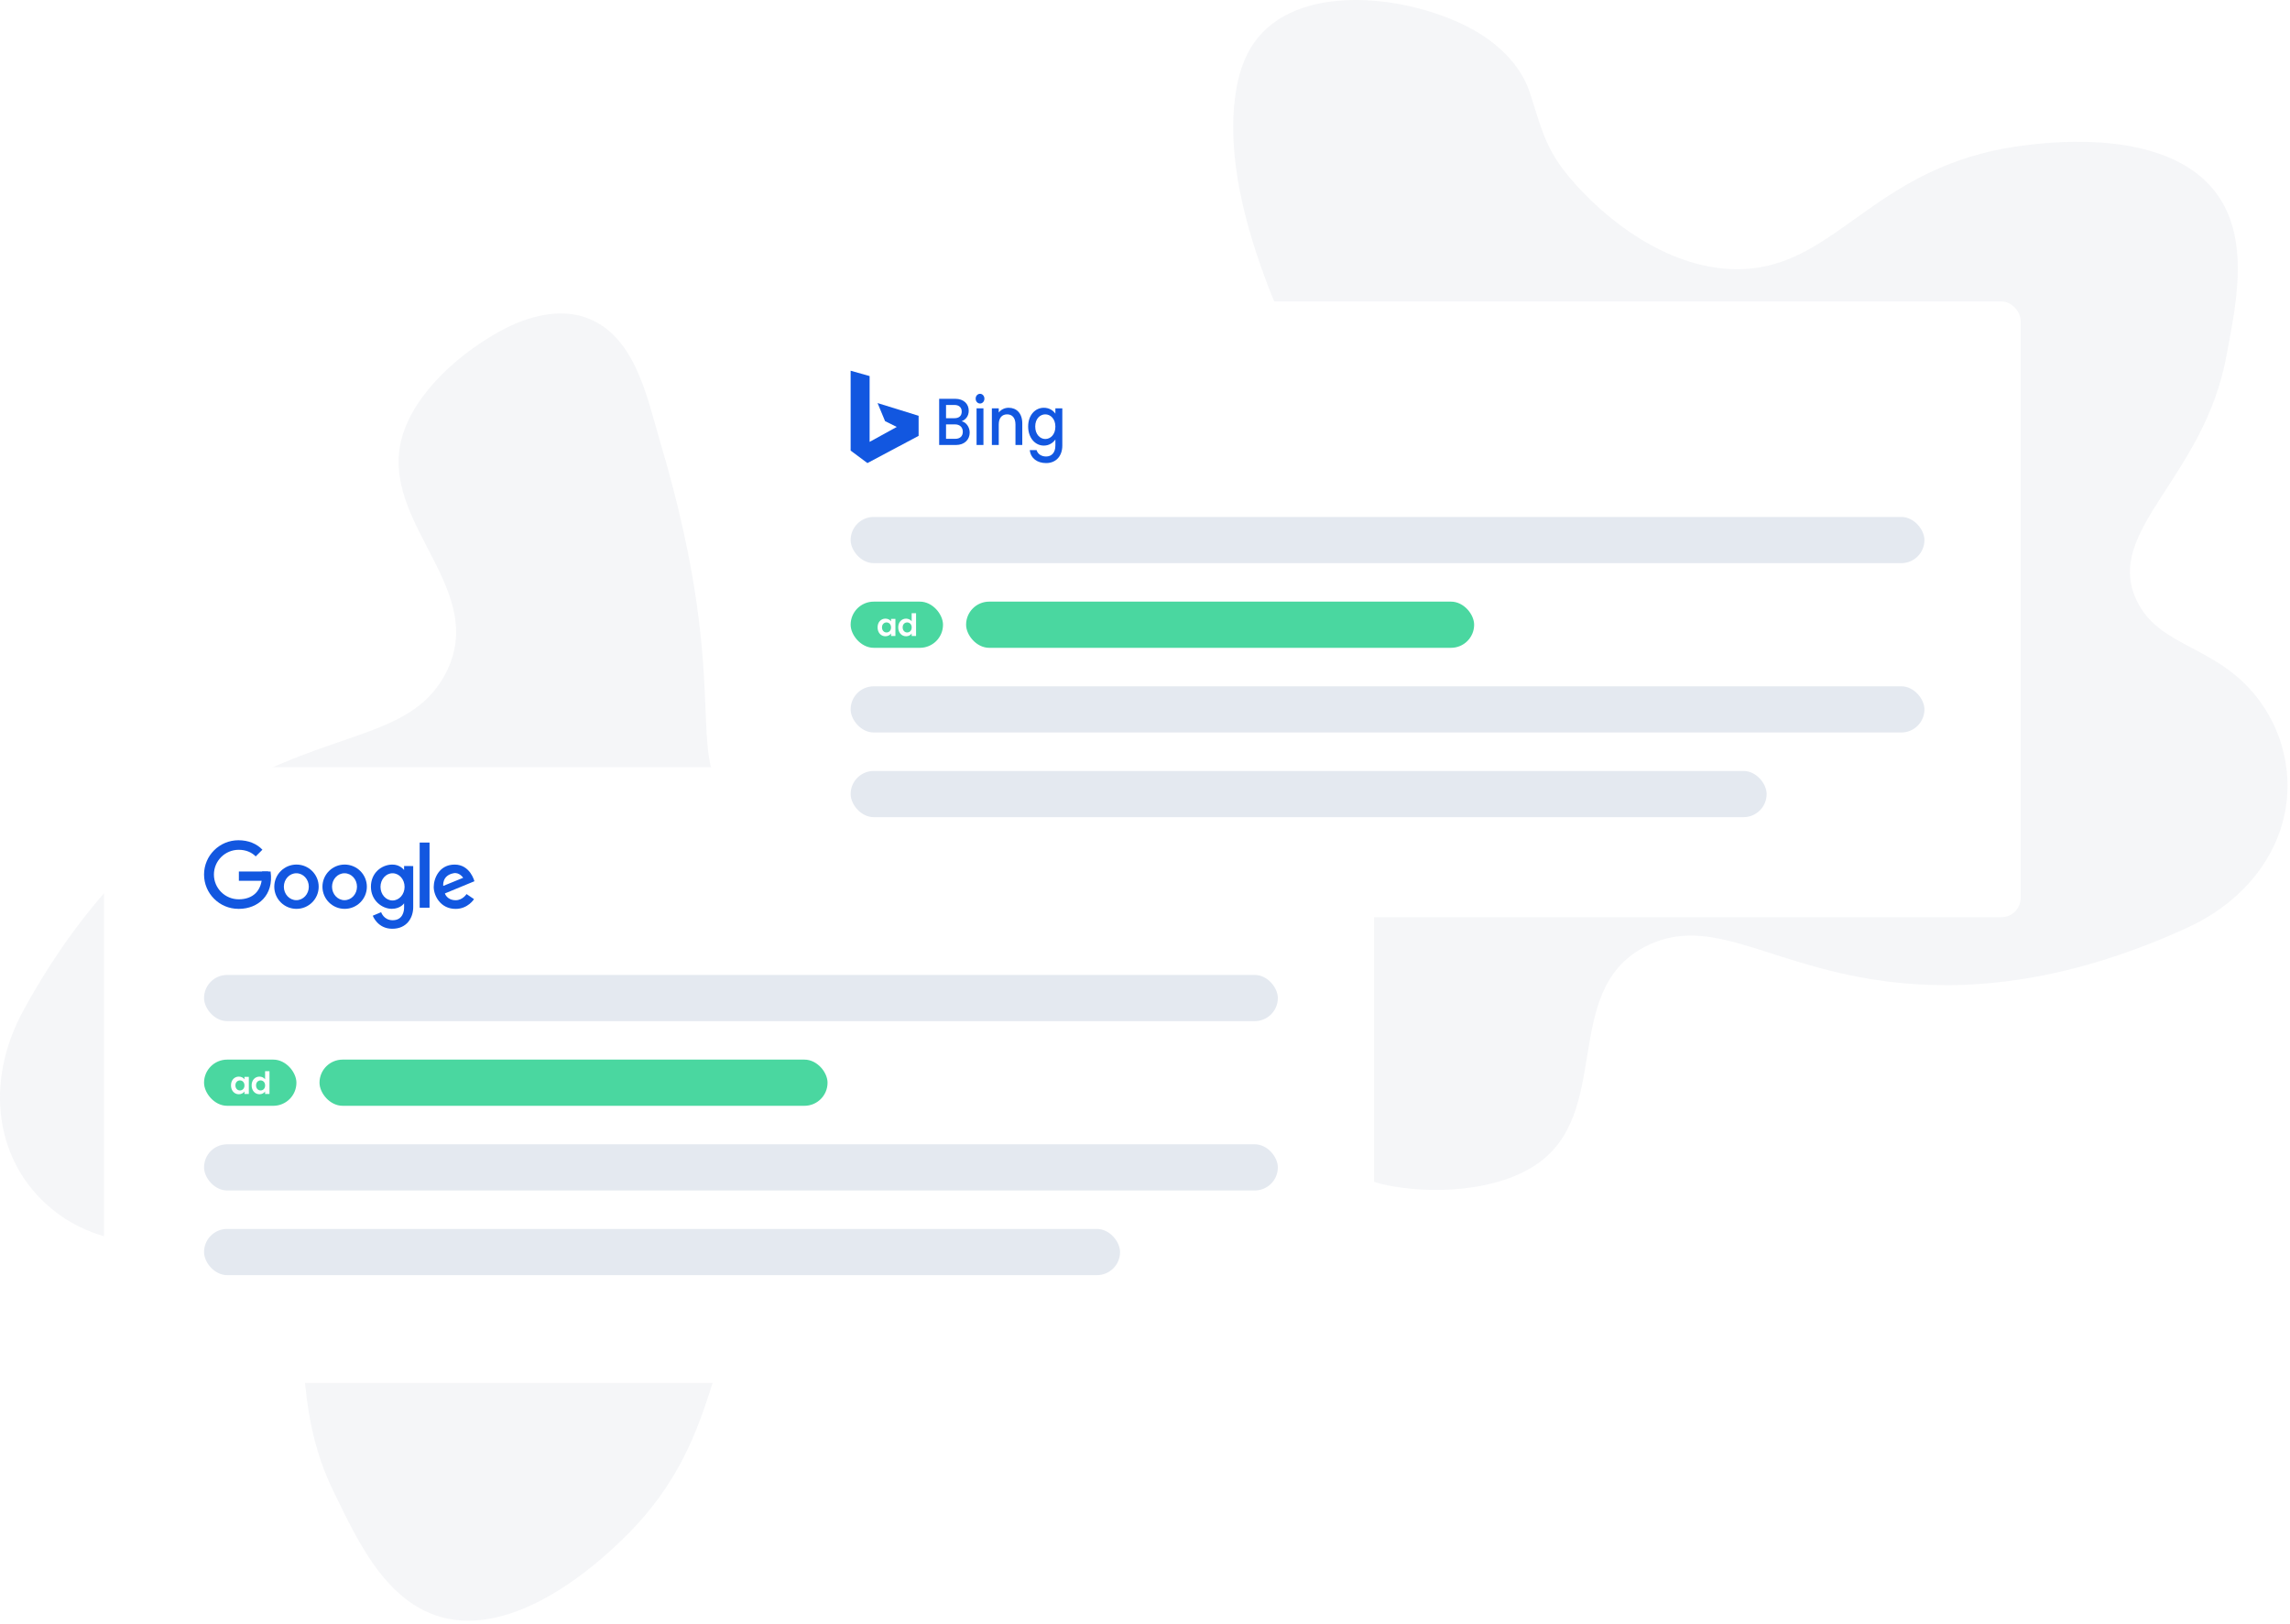 <svg width="595" height="422" viewBox="0 0 595 422" fill="none" xmlns="http://www.w3.org/2000/svg">
<path opacity="0.3" fill-rule="evenodd" clip-rule="evenodd" d="M6.061 262.587C-4.126 281.241 -1.35 301.966 13.471 314.132C17.017 317.086 21.216 319.368 25.881 320.875C43.515 326.483 55.067 316.234 67.523 322.85C85.271 332.277 72.389 358.701 86.767 387.751C92.946 400.234 101.27 419.696 119.63 421.037C138.687 422.429 157.843 403.772 162.08 399.644C190.865 371.608 180.944 344.07 203.564 328.774C219.355 318.096 241.832 320.063 254.18 323.642C261.849 325.865 266.759 330.202 272.793 334.416C279.082 338.806 287.643 339.908 296.221 338.392C314.721 335.122 338.443 320.796 337.931 302.038C337.798 297.158 336.12 292.62 333.873 288.467C325.995 273.894 311.084 262.163 296.628 253.053C276.059 240.09 252.477 234.679 227.803 228.672C214.657 225.471 202.458 220.77 192.893 212.49C175.192 197.167 192.138 183.894 171.408 114.391C168.023 103.043 164.858 85.846 150.787 82.075C144.814 80.474 137.693 82.095 131.599 85.177C119.929 91.079 107.644 102.035 104.427 113.705C98.2 136.294 128.389 153.618 115.083 176.25C105.973 191.746 85.887 189.968 59.441 205.177C43.573 214.303 23.505 230.645 6.061 262.587Z" fill="#DDE1E7"/>
<path opacity="0.3" fill-rule="evenodd" clip-rule="evenodd" d="M568.388 241.017C587.704 232.15 597.865 213.875 593.254 195.263C592.178 190.775 590.174 186.435 587.335 182.44C576.549 167.404 561.162 168.717 555.13 155.968C546.535 137.802 572.656 124.316 578.491 92.433C580.999 78.732 585.957 58.153 572.038 46.105C557.592 33.599 531.083 37.108 525.219 37.884C485.385 43.157 476.88 71.165 449.602 69.909C430.559 69.032 413.715 54.02 405.954 43.77C401.134 37.405 399.79 30.993 397.471 24.009C395.053 16.73 388.848 10.73 381.064 6.818C364.278 -1.617 336.696 -4.31 325.896 11.036C323.085 15.027 321.719 19.668 321.038 24.341C318.644 40.732 323.588 59.05 329.732 74.994C338.475 97.681 354.148 116.113 370.339 135.677C378.966 146.1 385.936 157.16 388.656 169.515C393.69 192.38 372.17 192.893 347.249 261.006C343.181 272.127 335.439 287.806 344.467 299.24C348.299 304.093 354.977 307.049 361.704 308.221C374.589 310.464 390.986 309.022 400.54 301.589C419.034 287.2 405.185 255.268 429.378 245.076C445.944 238.097 460.986 251.528 491.278 255.141C509.454 257.308 535.311 256.2 568.388 241.017Z" fill="#DDE1E7"/>
<g filter="url(#filter0_d)">
<rect x="27.017" y="195.325" width="330" height="160" rx="5" fill="white"/>
</g>
<path fill-rule="evenodd" clip-rule="evenodd" d="M118.135 224.65C122.198 224.65 123.261 228.979 123.261 228.979L115.596 232.146C115.596 232.146 116.091 233.898 118.396 233.91C120.2 233.919 121.219 232.31 121.219 232.31L123.163 233.627C123.163 233.627 121.594 236.165 118.38 236.165C114.431 236.165 112.692 232.712 112.692 230.469C112.692 228.309 114.073 224.65 118.135 224.65ZM117.902 226.885C114.773 227.457 115.167 230.195 115.167 230.195L120.345 228.081C120.345 228.081 119.38 226.614 117.902 226.885Z" fill="#1257e0"/>
<path d="M111.606 218.927H109.042V235.855H111.606V218.927Z" fill="#1257e0"/>
<path fill-rule="evenodd" clip-rule="evenodd" d="M101.819 224.648C103.962 224.587 104.992 226.07 104.992 226.07V225.014L107.362 225.034V235.715C107.362 238.444 105.738 241.325 101.913 241.325C98.088 241.325 96.852 237.936 96.852 237.936L99.029 237.02C99.029 237.02 99.693 239.109 102.026 239.109C104.683 239.109 104.993 236.692 104.993 235.864V234.705C104.993 234.705 104.073 236.144 101.79 236.144C99.314 236.144 96.373 234.023 96.373 230.407C96.373 226.791 99.143 224.723 101.819 224.648ZM101.992 226.902C100.264 226.902 98.863 228.485 98.863 230.438C98.863 232.39 100.264 233.974 101.992 233.974C103.721 233.974 105.122 232.39 105.122 230.438C105.122 228.485 103.721 226.902 101.992 226.902Z" fill="#1257e0"/>
<path fill-rule="evenodd" clip-rule="evenodd" d="M89.55 224.644C92.736 224.644 95.319 227.221 95.319 230.4C95.319 233.579 92.736 236.155 89.55 236.155C86.364 236.155 83.782 233.579 83.782 230.4C83.782 227.221 86.364 224.644 89.55 224.644ZM89.513 226.901C87.722 226.901 86.27 228.468 86.27 230.4C86.27 232.332 87.722 233.898 89.513 233.898C91.303 233.898 92.755 232.332 92.755 230.4C92.755 228.468 91.303 226.901 89.513 226.901Z" fill="#1257e0"/>
<path fill-rule="evenodd" clip-rule="evenodd" d="M77.033 224.644C80.219 224.644 82.802 227.221 82.802 230.4C82.802 233.579 80.219 236.155 77.033 236.155C73.847 236.155 71.265 233.579 71.265 230.4C71.265 227.221 73.847 224.644 77.033 224.644ZM76.995 226.901C75.205 226.901 73.753 228.468 73.753 230.4C73.753 232.332 75.205 233.898 76.995 233.898C78.786 233.898 80.238 232.332 80.238 230.4C80.238 228.468 78.786 226.901 76.995 226.901Z" fill="#1257e0"/>
<path fill-rule="evenodd" clip-rule="evenodd" d="M62.065 226.45H69.681L69.606 228.858H62.065V226.45Z" fill="#1257e0"/>
<path fill-rule="evenodd" clip-rule="evenodd" d="M61.952 218.325C64.532 218.325 66.7 219.224 68.182 220.785L66.44 222.524C65.353 221.415 63.809 220.807 62.028 220.807C58.467 220.807 55.58 223.687 55.58 227.24C55.58 230.793 58.467 233.673 62.028 233.673C65.588 233.673 68.116 231.619 68.111 227.24C68.117 226.969 68.111 226.706 68.092 226.45L70.317 226.45L70.317 226.54C71.146 232.609 67.053 236.13 62.102 236.156L61.952 236.155C57.017 236.148 53.017 232.164 53.017 227.24C53.017 222.316 57.017 218.325 61.952 218.325Z" fill="#1257e0"/>
<rect x="53.017" y="253.325" width="279" height="12" rx="6" fill="#E4E9F0"/>
<rect x="53.017" y="297.325" width="279" height="12" rx="6" fill="#E4E9F0"/>
<rect x="53.017" y="319.325" width="238" height="12" rx="6" fill="#E4E9F0"/>
<rect x="83.017" y="275.325" width="132" height="12" rx="6" fill="#4AD7A0"/>
<rect x="53.017" y="275.325" width="24" height="12" rx="6" fill="#4AD7A0"/>
<path d="M60.017 282.018C60.017 283.403 60.916 284.325 62.041 284.325C62.748 284.325 63.254 283.988 63.519 283.604V284.253H64.652V279.815H63.519V280.448C63.254 280.079 62.764 279.743 62.049 279.743C60.916 279.743 60.017 280.632 60.017 282.018ZM63.519 282.034C63.519 282.875 62.957 283.339 62.338 283.339C61.736 283.339 61.165 282.859 61.165 282.018C61.165 281.177 61.736 280.728 62.338 280.728C62.957 280.728 63.519 281.193 63.519 282.034Z" fill="white"/>
<path d="M65.381 282.018C65.381 283.403 66.281 284.325 67.414 284.325C68.113 284.325 68.611 284.004 68.876 283.596V284.253H70.017V278.325H68.876V280.432C68.57 280.015 68.008 279.743 67.422 279.743C66.281 279.743 65.381 280.632 65.381 282.018ZM68.884 282.034C68.884 282.875 68.322 283.339 67.703 283.339C67.1 283.339 66.53 282.859 66.53 282.018C66.53 281.177 67.1 280.728 67.703 280.728C68.322 280.728 68.884 281.193 68.884 282.034Z" fill="white"/>
<g filter="url(#filter1_d)">
<rect x="195.017" y="74.325" width="330" height="160" rx="5" fill="white"/>
</g>
<rect x="221.017" y="134.325" width="279" height="12" rx="6" fill="#E4E9F0"/>
<rect x="221.017" y="178.325" width="279" height="12" rx="6" fill="#E4E9F0"/>
<rect x="221.017" y="200.325" width="238" height="12" rx="6" fill="#E4E9F0"/>
<rect x="251.017" y="156.325" width="132" height="12" rx="6" fill="#4AD7A0"/>
<rect x="221.017" y="156.325" width="24" height="12" rx="6" fill="#4AD7A0"/>
<path d="M228.017 163.018C228.017 164.403 228.916 165.325 230.041 165.325C230.748 165.325 231.254 164.988 231.519 164.604V165.253H232.652V160.815H231.519V161.448C231.254 161.079 230.764 160.743 230.049 160.743C228.916 160.743 228.017 161.632 228.017 163.018ZM231.519 163.034C231.519 163.875 230.957 164.339 230.338 164.339C229.736 164.339 229.165 163.859 229.165 163.018C229.165 162.177 229.736 161.728 230.338 161.728C230.957 161.728 231.519 162.193 231.519 163.034Z" fill="white"/>
<path d="M233.381 163.018C233.381 164.403 234.281 165.325 235.414 165.325C236.113 165.325 236.611 165.004 236.876 164.596V165.253H238.017V159.325H236.876V161.432C236.571 161.015 236.008 160.743 235.422 160.743C234.281 160.743 233.381 161.632 233.381 163.018ZM236.884 163.034C236.884 163.875 236.321 164.339 235.703 164.339C235.1 164.339 234.53 163.859 234.53 163.018C234.53 162.177 235.1 161.728 235.703 161.728C236.321 161.728 236.884 162.193 236.884 163.034Z" fill="white"/>
<path d="M221.017 96.325V117.078L225.375 120.325L238.679 113.252V108.035L228.013 104.731L229.963 109.426L233.002 110.933L225.948 114.817V97.716L221.017 96.325Z" fill="#1257e0"/>
<path d="M250.163 112.188C250.163 113.346 249.426 114.02 248.219 114.02H245.804V110.271H248.156C249.347 110.271 250.163 110.996 250.163 112.188ZM249.88 106.954C249.88 108.06 249.175 108.664 248.015 108.664H245.804V105.227H248.015C249.175 105.227 249.88 105.866 249.88 106.954ZM251.95 112.396C251.95 110.962 251.009 109.684 249.849 109.459C250.9 109.044 251.699 108.163 251.699 106.712C251.699 105.02 250.476 103.62 248.171 103.62H244.017V115.626H248.375C250.602 115.626 251.95 114.227 251.95 112.396Z" fill="#1257e0"/>
<path d="M253.736 115.626H255.523V106.108H253.736V115.626ZM254.645 104.847C255.272 104.847 255.774 104.294 255.774 103.586C255.774 102.877 255.272 102.325 254.645 102.325C254.002 102.325 253.5 102.877 253.5 103.586C253.5 104.294 254.002 104.847 254.645 104.847Z" fill="#1257e0"/>
<path d="M263.843 115.626H265.615V110.012C265.615 107.352 264.094 105.952 262.072 105.952C261.037 105.952 260.08 106.419 259.5 107.196V106.108H257.713V115.626H259.5V110.306C259.5 108.561 260.363 107.663 261.68 107.663C262.981 107.663 263.843 108.561 263.843 110.306V115.626Z" fill="#1257e0"/>
<path d="M267.142 110.824C267.142 113.76 268.945 115.782 271.219 115.782C272.63 115.782 273.665 115.004 274.214 114.192V115.782C274.214 117.682 273.179 118.615 271.799 118.615C270.56 118.615 269.604 117.941 269.337 116.956H267.566C267.785 119.064 269.494 120.325 271.799 120.325C274.496 120.325 276.017 118.373 276.017 115.782V106.108H274.214V107.49C273.68 106.678 272.63 105.952 271.219 105.952C268.945 105.952 267.142 107.887 267.142 110.824ZM274.214 110.858C274.214 112.914 272.944 114.071 271.595 114.071C270.262 114.071 268.977 112.879 268.977 110.824C268.977 108.768 270.262 107.663 271.595 107.663C272.944 107.663 274.214 108.82 274.214 110.858Z" fill="#1257e0"/>
<defs>
<filter id="filter0_d" x="7.017" y="179.325" width="370" height="200" filterUnits="userSpaceOnUse" color-interpolation-filters="sRGB">
<feFlood flood-opacity="0" result="BackgroundImageFix"/>
<feColorMatrix in="SourceAlpha" type="matrix" values="0 0 0 0 0 0 0 0 0 0 0 0 0 0 0 0 0 0 127 0"/>
<feOffset dy="4"/>
<feGaussianBlur stdDeviation="10"/>
<feColorMatrix type="matrix" values="0 0 0 0 0 0 0 0 0 0 0 0 0 0 0 0 0 0 0.1 0"/>
<feBlend mode="normal" in2="BackgroundImageFix" result="effect1_dropShadow"/>
<feBlend mode="normal" in="SourceGraphic" in2="effect1_dropShadow" result="shape"/>
</filter>
<filter id="filter1_d" x="175.017" y="58.325" width="370" height="200" filterUnits="userSpaceOnUse" color-interpolation-filters="sRGB">
<feFlood flood-opacity="0" result="BackgroundImageFix"/>
<feColorMatrix in="SourceAlpha" type="matrix" values="0 0 0 0 0 0 0 0 0 0 0 0 0 0 0 0 0 0 127 0"/>
<feOffset dy="4"/>
<feGaussianBlur stdDeviation="10"/>
<feColorMatrix type="matrix" values="0 0 0 0 0 0 0 0 0 0 0 0 0 0 0 0 0 0 0.1 0"/>
<feBlend mode="normal" in2="BackgroundImageFix" result="effect1_dropShadow"/>
<feBlend mode="normal" in="SourceGraphic" in2="effect1_dropShadow" result="shape"/>
</filter>
</defs>
</svg>
